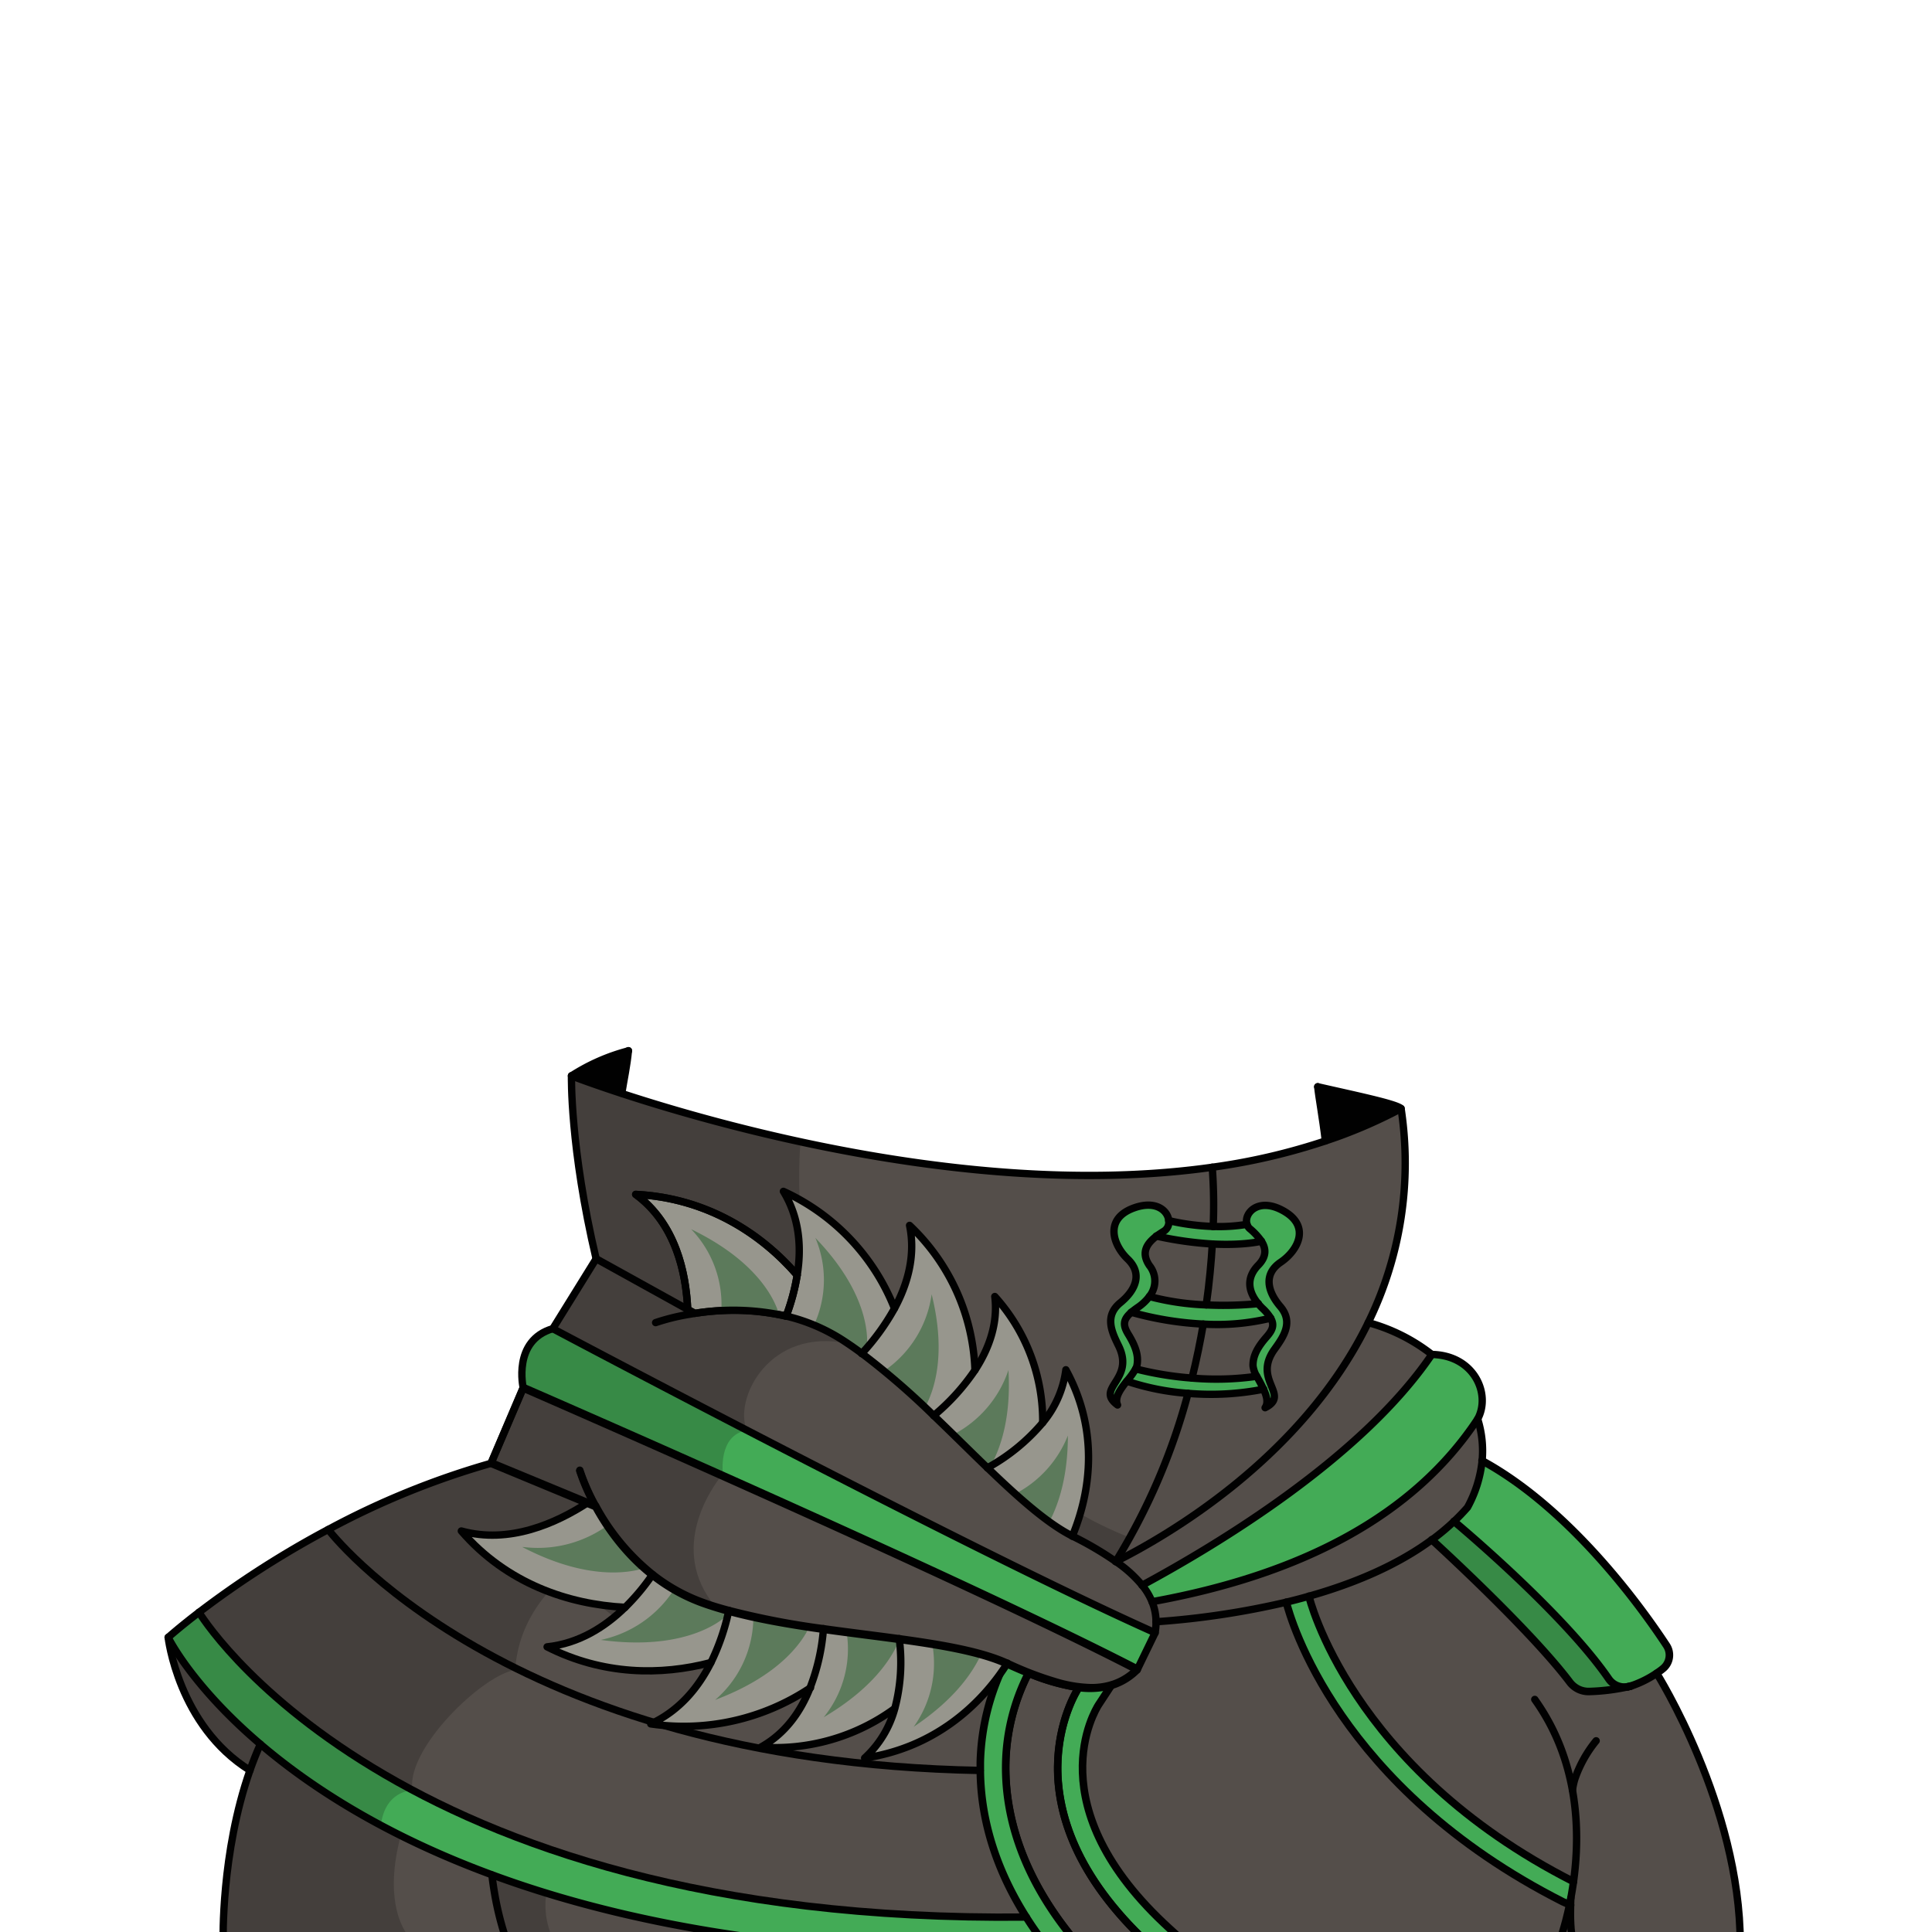 <svg xmlns="http://www.w3.org/2000/svg" viewBox="0 0 432 432">
  <defs>
    <style>.GUNDAN_LIZARD_OUTFIT_LIZARD_OUTFIT_37_cls-1{isolation:isolate;}.GUNDAN_LIZARD_OUTFIT_LIZARD_OUTFIT_37_cls-2{fill:#010101;}.GUNDAN_LIZARD_OUTFIT_LIZARD_OUTFIT_37_cls-3{fill:#43ab56;}.GUNDAN_LIZARD_OUTFIT_LIZARD_OUTFIT_37_cls-4{fill:#544e4a;}.GUNDAN_LIZARD_OUTFIT_LIZARD_OUTFIT_37_cls-5{fill:#090909;opacity:0.2;mix-blend-mode:multiply;}.GUNDAN_LIZARD_OUTFIT_LIZARD_OUTFIT_37_cls-6{fill:#635951;}.GUNDAN_LIZARD_OUTFIT_LIZARD_OUTFIT_37_cls-7,.GUNDAN_LIZARD_OUTFIT_LIZARD_OUTFIT_37_cls-8,.GUNDAN_LIZARD_OUTFIT_LIZARD_OUTFIT_37_cls-9{fill:none;stroke:#010101;stroke-linecap:round;stroke-linejoin:round;}.GUNDAN_LIZARD_OUTFIT_LIZARD_OUTFIT_37_cls-7{stroke-width:1.64px;}.GUNDAN_LIZARD_OUTFIT_LIZARD_OUTFIT_37_cls-8{stroke-width:1.65px;}.GUNDAN_LIZARD_OUTFIT_LIZARD_OUTFIT_37_cls-9{stroke-width:1.69px;}.GUNDAN_LIZARD_OUTFIT_LIZARD_OUTFIT_37_cls-10{fill:#97968d;}.GUNDAN_LIZARD_OUTFIT_LIZARD_OUTFIT_37_cls-11{fill:#5c7a5b;}</style>
  </defs>
  <g class="GUNDAN_LIZARD_OUTFIT_LIZARD_OUTFIT_37_cls-1">
    <g id="Outfit">
      <path class="GUNDAN_LIZARD_OUTFIT_LIZARD_OUTFIT_37_cls-2" d="M294.65,243c8.77,2,17.56,3.82,18.64,4.88a151,151,0,0,1-16.94,7.24C295.78,250.11,294.86,245.23,294.65,243Z" />
      <path class="GUNDAN_LIZARD_OUTFIT_LIZARD_OUTFIT_37_cls-2" d="M140.24,234.66c-.57,3.52-1.13,7-1.62,10.08-7-2.49-11-4.22-11-4.22A45.46,45.46,0,0,1,140.24,234.66Z" />
      <path class="GUNDAN_LIZARD_OUTFIT_LIZARD_OUTFIT_37_cls-3" d="M265.17,434.56h-8.48c-32.39-30.27-16.26-56-15.57-57.05l-.56-.27a17.91,17.91,0,0,0,8-.38l-2.94,4.48c-.59.9-14.16,22.55,16,50Z" />
      <path class="GUNDAN_LIZARD_OUTFIT_LIZARD_OUTFIT_37_cls-4" d="M224.72,371.85a48.44,48.44,0,0,0-3.11,7.7,54.16,54.16,0,0,0-2.41,14.54c0,.58,0,1.17,0,1.77-46.9-.86-80.74-11.39-103.94-22.91-29.58-14.67-41.85-31-41.85-31a181.75,181.75,0,0,1,36.4-14.78l23.38,9.69c3.93,7.18,11.49,17.26,24.46,21.75C178.67,365.93,210.17,365.49,224.72,371.85Z" />
      <path class="GUNDAN_LIZARD_OUTFIT_LIZARD_OUTFIT_37_cls-5" d="M224.72,371.85a48.44,48.44,0,0,0-3.11,7.7c-8.64-3.39-22.32-7-41.39-7-42.89,0-52.44-21.3-52.44-21.3s-11.48,7.6-12.54,21.7c-29.58-14.67-41.85-31-41.85-31a181.75,181.75,0,0,1,36.4-14.78l23.38,9.69c3.93,7.18,11.49,17.26,24.46,21.75C178.67,365.93,210.17,365.49,224.72,371.85Z" />
      <path class="GUNDAN_LIZARD_OUTFIT_LIZARD_OUTFIT_37_cls-6" d="M359.76,375.46a4.24,4.24,0,0,0,4.19,1.71,45.77,45.77,0,0,1-8.52,1.05,5.26,5.26,0,0,1-4.39-2.06c-9-12-30.27-31.31-30.87-31.87a53.37,53.37,0,0,0,4.94-4.12S349.43,360.4,359.76,375.46Z" />
      <path class="GUNDAN_LIZARD_OUTFIT_LIZARD_OUTFIT_37_cls-3" d="M359.76,375.46a4.24,4.24,0,0,0,4.19,1.71,45.77,45.77,0,0,1-8.52,1.05,5.26,5.26,0,0,1-4.39-2.06c-9-12-30.27-31.31-30.87-31.87a53.37,53.37,0,0,0,4.94-4.12S349.43,360.4,359.76,375.46Z" />
      <path class="GUNDAN_LIZARD_OUTFIT_LIZARD_OUTFIT_37_cls-5" d="M359.76,375.46a4.24,4.24,0,0,0,4.19,1.71,45.77,45.77,0,0,1-8.52,1.05,5.26,5.26,0,0,1-4.39-2.06c-9-12-30.27-31.31-30.87-31.87a53.37,53.37,0,0,0,4.94-4.12S349.43,360.4,359.76,375.46Z" />
      <path class="GUNDAN_LIZARD_OUTFIT_LIZARD_OUTFIT_37_cls-4" d="M351.84,434.56H265.17l-3.59-3.27c-30.13-27.4-16.56-49.05-16-50l2.94-4.48a13.68,13.68,0,0,0,5.72-3.48l4-8.26a14.24,14.24,0,0,0,.2-2.49,183,183,0,0,0,29.14-4.38c.89,3.56,11.44,41.41,61.78,66.95l1.55.69.24.1c-.06,2.29-.07,6.33.65,8.11,0,0-.07,0,0,0Z" />
      <path class="GUNDAN_LIZARD_OUTFIT_LIZARD_OUTFIT_37_cls-4" d="M271.08,278.16c-.24,4-.65,8.61-1.36,13.62A57.9,57.9,0,0,1,257,289.9a5.52,5.52,0,0,0,0-6.94c-2-3-.45-5,1.62-6.58A79.49,79.49,0,0,0,271.08,278.16Z" />
      <path class="GUNDAN_LIZARD_OUTFIT_LIZARD_OUTFIT_37_cls-4" d="M282.06,277.53c1,1.57,1.26,3.36-.68,5.35-2.83,2.89-2.23,6-.05,8.61a77.87,77.87,0,0,1-11.61.29c.71-5,1.12-9.6,1.36-13.62C278.33,278.57,282.06,277.53,282.06,277.53Z" />
      <path class="GUNDAN_LIZARD_OUTFIT_LIZARD_OUTFIT_37_cls-4" d="M258.48,362.63a14.24,14.24,0,0,1-.2,2.49C235.53,354.94,197,335.37,167,319.82c-24.53-12.71-43.41-22.73-43.41-22.73l9.69-15.63h0l22.06,12.21c8.32-1.28,21.24-1.49,32.75,5.81.48.3.95.62,1.43.94,18.39,12.29,36.5,36.15,50.21,43.07a74.62,74.62,0,0,1,9.72,5.69,28,28,0,0,1,5.89,5.3,14.56,14.56,0,0,1,2.22,3.68A12.17,12.17,0,0,1,258.48,362.63Z" />
      <path class="GUNDAN_LIZARD_OUTFIT_LIZARD_OUTFIT_37_cls-4" d="M241.12,377.51c-.69,1.06-16.82,26.78,15.57,57.05h-15.8c-13.4-15.81-16.22-30.29-16-40.32a46.32,46.32,0,0,1,5.07-20.1,47.83,47.83,0,0,0,10.55,3.1h0Z" />
      <path class="GUNDAN_LIZARD_OUTFIT_LIZARD_OUTFIT_37_cls-7" d="M241.12,377.51c-.69,1.06-16.82,26.78,15.57,57.05h-15.8c-13.4-15.81-16.22-30.29-16-40.32a46.32,46.32,0,0,1,5.07-20.1,47.83,47.83,0,0,0,10.55,3.1h0Z" />
      <path class="GUNDAN_LIZARD_OUTFIT_LIZARD_OUTFIT_37_cls-4" d="M252.14,281.51c3.28,3.14,2,6.81-1.63,9.78s-1.9,6.57-.39,9.64c3.74,7.66-5.41,9.41-.23,13.23-.74-1.64.65-3.55,2.05-5.32h0a55.26,55.26,0,0,0,13.7,2.72,142.77,142.77,0,0,1-13,32.24q-1.48,2.7-3.17,5.38a74.62,74.62,0,0,0-9.72-5.69c-14.07-7.1-32.77-32-51.64-44-.58-.37-1.18-.72-1.77-1.05-11-6.23-23.08-6-31-4.76L133.3,281.46h0c-5.87-24.91-5.51-40.93-5.51-40.93s4.45,1.73,12.12,4.22c9.14,3,22.85,7,39.09,10.53,26.85,5.8,60.63,10.14,92.07,5.68a112.34,112.34,0,0,1,.21,13.28,51,51,0,0,1-9.94-1.31c-.19-2.16-2.76-4.57-7.62-2.89C246.77,272.44,248.86,278.37,252.14,281.51Z" />
      <path class="GUNDAN_LIZARD_OUTFIT_LIZARD_OUTFIT_37_cls-5" d="M252.64,343.8q-1.48,2.7-3.17,5.38a74.62,74.62,0,0,0-9.72-5.69c-14.07-7.1-32.77-32-51.64-44-.58-.37-1.18-.72-1.77-1.05-11-6.23-23.08-6-31-4.76L133.3,281.46h0c-5.87-24.91-5.51-40.93-5.51-40.93s4.45,1.73,12.12,4.22c9.14,3,22.85,7,39.09,10.53-.43,5.49-1.6,28.48,7.5,42.91,24.44,9.55,36.15,18.09,42.43,29C233.78,335.64,246.93,341.55,252.64,343.8Z" />
      <path class="GUNDAN_LIZARD_OUTFIT_LIZARD_OUTFIT_37_cls-3" d="M233.55,434.56H179c-27.91-2.94-50.63-8.53-69-15.31a197.75,197.75,0,0,1-24.76-11,151,151,0,0,1-27-18.19C42.81,376.89,37.6,366.11,37.6,366.11s2.44-2.2,6.89-5.61c0,0,12.62,21.05,47.71,39.77h0c28.8,15.35,72.72,29.12,137.23,28.39Q231.27,431.57,233.55,434.56Z" />
      <path class="GUNDAN_LIZARD_OUTFIT_LIZARD_OUTFIT_37_cls-5" d="M92.2,400.27c-6.85.81-7,8-7,8a151,151,0,0,1-27-18.19C42.81,376.89,37.6,366.11,37.6,366.11s2.44-2.2,6.89-5.61C44.49,360.5,57.11,381.55,92.2,400.27Z" />
      <path class="GUNDAN_LIZARD_OUTFIT_LIZARD_OUTFIT_37_cls-4" d="M351.84,420.74c-50.19-25.47-59.16-63.82-59.16-63.82,9.87-2.79,19.59-6.81,27.48-12.63h0c.6.56,21.85,19.92,30.87,31.87a5.26,5.26,0,0,0,4.39,2.06,45.77,45.77,0,0,0,8.52-1.05H364a4.54,4.54,0,0,0,.5-.12l.17-.05a23.57,23.57,0,0,0,5.76-2.85s18.69,29.67,18.69,60.42c-33.23,0-37-.32-37.28-.43v0c-.72-1.78-.71-5.82-.65-8.11l-.24-.1Q351.44,423.55,351.84,420.74Z" />
      <path class="GUNDAN_LIZARD_OUTFIT_LIZARD_OUTFIT_37_cls-3" d="M224.93,394.24c-.26,10,2.56,24.51,16,40.32h-7.34q-2.28-3-4.11-5.9c-8-12.57-10.2-24-10.26-32.8,0-.6,0-1.19,0-1.77a52.6,52.6,0,0,1,5.52-22.24l.47.21c1.68.77,3.28,1.47,4.81,2.08A46.32,46.32,0,0,0,224.93,394.24Z" />
      <path class="GUNDAN_LIZARD_OUTFIT_LIZARD_OUTFIT_37_cls-3" d="M253.93,306.08a72.71,72.71,0,0,0,12.61,2.06,63.62,63.62,0,0,0,14.46-.4c.47.91,1.06,1.9,1.52,2.88a60.66,60.66,0,0,1-16.87.94,55.26,55.26,0,0,1-13.7-2.72h0a17.59,17.59,0,0,0,2-2.76Z" />
      <path class="GUNDAN_LIZARD_OUTFIT_LIZARD_OUTFIT_37_cls-4" d="M280.18,305.42a6.07,6.07,0,0,0,.82,2.32,63.62,63.62,0,0,1-14.46.4c1-4.18,1.86-8.23,2.52-12.07a50.89,50.89,0,0,0,15.07-1.33c.88,1.54.42,2.66-.88,4.15C281.4,301,280.1,303.06,280.18,305.42Z" />
      <path class="GUNDAN_LIZARD_OUTFIT_LIZARD_OUTFIT_37_cls-3" d="M258.28,365.12l-4,8.26c-22.23-11.51-61.93-29.59-92.94-43.44-25-11.16-44.34-19.57-44.34-19.57s-2.48-10.63,6.61-13.28c0,0,18.88,10,43.41,22.73C197,335.37,235.53,354.94,258.28,365.12Z" />
      <path class="GUNDAN_LIZARD_OUTFIT_LIZARD_OUTFIT_37_cls-5" d="M161.64,329.56s-.12.13-.31.38c-25-11.16-44.34-19.57-44.34-19.57s-2.48-10.63,6.61-13.28c0,0,18.88,10,43.41,22.73C160.49,320.86,161.64,329.56,161.64,329.56Z" />
      <path class="GUNDAN_LIZARD_OUTFIT_LIZARD_OUTFIT_37_cls-4" d="M305.94,295.74a40.07,40.07,0,0,1,14.22,7.12c-15.63,23-47.77,42.45-64.8,51.62a28,28,0,0,0-5.89-5.3C260.5,343.67,291.11,326.18,305.94,295.74Z" />
      <path class="GUNDAN_LIZARD_OUTFIT_LIZARD_OUTFIT_37_cls-4" d="M269.06,296.07c-.66,3.84-1.48,7.89-2.52,12.07a72.71,72.71,0,0,1-12.61-2.06h0a2.62,2.62,0,0,0,.27-.71c.49-2.31-.43-4.56-1.87-6.93-1.23-2-1.36-3.28.62-5A72.74,72.74,0,0,0,269.06,296.07Z" />
      <path class="GUNDAN_LIZARD_OUTFIT_LIZARD_OUTFIT_37_cls-3" d="M349.4,425.2c-50.34-25.54-60.89-63.39-61.78-66.95,1.68-.41,3.38-.85,5.06-1.33,0,0,9,38.35,59.16,63.82q-.39,2.81-.89,5.15Z" />
      <path class="GUNDAN_LIZARD_OUTFIT_LIZARD_OUTFIT_37_cls-4" d="M330.41,317.29a23.71,23.71,0,0,1,1,9.3,27.59,27.59,0,0,1-3.27,10.46q-1.42,1.62-3,3.12a53.37,53.37,0,0,1-4.94,4.12h0c-7.89,5.82-17.61,9.84-27.48,12.63-1.68.48-3.38.92-5.06,1.33a183,183,0,0,1-29.14,4.38,12.17,12.17,0,0,0-.9-4.47C290.89,352.13,316.06,339,330.41,317.29Z" />
      <path class="GUNDAN_LIZARD_OUTFIT_LIZARD_OUTFIT_37_cls-4" d="M313.29,247.88a81.11,81.11,0,0,1-7.35,47.86c-14.83,30.44-45.44,47.93-56.47,53.44a140.69,140.69,0,0,0,16.18-37.62,60.66,60.66,0,0,0,16.87-.94c.72,1.52,1.13,3,.36,4.15,5.78-2.92-2.94-6.13,2.1-13.07,2-2.78,4.3-6.06,1.29-9.57s-3.68-7.34.1-9.9,6.88-8.07.46-11.56c-5.57-3-8.77.7-8,3.09a37.72,37.72,0,0,1-7.56.48,112.34,112.34,0,0,0-.21-13.28A139.71,139.71,0,0,0,299,254.21,109.64,109.64,0,0,0,313.29,247.88Z" />
      <path class="GUNDAN_LIZARD_OUTFIT_LIZARD_OUTFIT_37_cls-3" d="M258.57,276.38C256.5,277.92,254.9,280,257,283a5.52,5.52,0,0,1,0,6.94,10.74,10.74,0,0,1-2.63,2.46c-.54.38-1,.73-1.39,1.06-2,1.74-1.85,3-.62,5,1.44,2.37,2.36,4.62,1.87,6.93a2.62,2.62,0,0,1-.27.71,17.59,17.59,0,0,1-2,2.76c-1.4,1.77-2.79,3.68-2.05,5.32-5.18-3.82,4-5.57.23-13.23-1.51-3.07-3.19-6.67.39-9.64s4.91-6.64,1.63-9.78-5.37-9.07,1.57-11.47c4.86-1.68,7.43.73,7.62,2.89a2.38,2.38,0,0,1-1.06,2.32C259.71,275.6,259.13,276,258.57,276.38Z" />
      <path class="GUNDAN_LIZARD_OUTFIT_LIZARD_OUTFIT_37_cls-3" d="M286.27,292.13c3,3.51.72,6.79-1.29,9.57-5,6.94,3.68,10.15-2.1,13.07.77-1.14.36-2.63-.36-4.15-.46-1-1-2-1.52-2.88a6.07,6.07,0,0,1-.82-2.32c-.08-2.36,1.22-4.43,3.07-6.53,1.3-1.49,1.76-2.61.88-4.15a10.35,10.35,0,0,0-1.81-2.17,12.4,12.4,0,0,1-1-1.08c-2.18-2.64-2.78-5.72.05-8.61,1.94-2,1.69-3.78.68-5.35a14.26,14.26,0,0,0-2.59-2.79,2.1,2.1,0,0,1-.64-1c-.77-2.39,2.43-6.13,8-3.09,6.42,3.49,3.33,9-.46,11.56S283.27,288.62,286.27,292.13Z" />
      <path class="GUNDAN_LIZARD_OUTFIT_LIZARD_OUTFIT_37_cls-4" d="M229.44,428.66c-64.51.73-108.43-13-137.23-28.39h0C57.11,381.55,44.49,360.5,44.49,360.5A211.43,211.43,0,0,1,73.39,342s12.27,16.3,41.85,31c23.2,11.52,57,22.05,103.94,22.91C219.24,404.63,221.48,416.09,229.44,428.66Z" />
      <path class="GUNDAN_LIZARD_OUTFIT_LIZARD_OUTFIT_37_cls-5" d="M115.24,373c0,.14,0,.28,0,.43-7,.83-24.53,17.5-23,26.89h0C57.11,381.55,44.49,360.5,44.49,360.5A211.43,211.43,0,0,1,73.39,342S85.66,358.28,115.24,373Z" />
      <path class="GUNDAN_LIZARD_OUTFIT_LIZARD_OUTFIT_37_cls-4" d="M254.27,373.38a13.68,13.68,0,0,1-5.72,3.48,17.91,17.91,0,0,1-8,.38h0a48,48,0,0,1-10.55-3.1c-1.53-.61-3.13-1.31-4.81-2.08l-.47-.21c-14.09-6.16-44.07-5.94-65.07-12.54-.68-.22-1.36-.44-2-.67-13-4.49-20.53-14.57-24.46-21.75l-23.38-9.69,7.2-16.83s19.34,8.41,44.34,19.57C192.34,343.79,232,361.87,254.27,373.38Z" />
      <path class="GUNDAN_LIZARD_OUTFIT_LIZARD_OUTFIT_37_cls-5" d="M159.94,359.23l-.29.08c-.68-.22-1.36-.44-2-.67-13-4.49-20.53-14.57-24.46-21.75l-23.38-9.69,7.2-16.83s19.34,8.41,44.34,19.57C159.36,332.39,149.23,346.29,159.94,359.23Z" />
      <path class="GUNDAN_LIZARD_OUTFIT_LIZARD_OUTFIT_37_cls-5" d="M189.54,300.42C172,296.73,164,312.81,167,319.82c-24.53-12.71-43.41-22.73-43.41-22.73l9.69-15.63h0l22.06,12.21c8.32-1.28,21.24-1.49,32.75,5.81C188.59,299.78,189.06,300.1,189.54,300.42Z" />
      <path class="GUNDAN_LIZARD_OUTFIT_LIZARD_OUTFIT_37_cls-4" d="M58.22,390c-.86,1.91-1.63,3.86-2.32,5.82-16.07-10-18.3-29.75-18.3-29.75S42.81,376.89,58.22,390Z" />
      <path class="GUNDAN_LIZARD_OUTFIT_LIZARD_OUTFIT_37_cls-5" d="M58.22,390c-.86,1.91-1.63,3.86-2.32,5.82-16.07-10-18.3-29.75-18.3-29.75S42.81,376.89,58.22,390Z" />
      <path class="GUNDAN_LIZARD_OUTFIT_LIZARD_OUTFIT_37_cls-3" d="M279.47,274.74a14.26,14.26,0,0,1,2.59,2.79s-3.73,1-11,.63a79.49,79.49,0,0,1-12.51-1.78c.56-.41,1.14-.78,1.7-1.13a2.38,2.38,0,0,0,1.06-2.32,51,51,0,0,0,9.94,1.31,37.72,37.72,0,0,0,7.56-.48A2.1,2.1,0,0,0,279.47,274.74Z" />
      <path class="GUNDAN_LIZARD_OUTFIT_LIZARD_OUTFIT_37_cls-3" d="M372.63,367.9a3.9,3.9,0,0,1-.84,5.23c-.4.32-.85.66-1.36,1a23.57,23.57,0,0,1-5.76,2.85l-.17.05-.5.12H364a4.24,4.24,0,0,1-4.19-1.71c-10.33-15.06-34.65-35.29-34.65-35.29q1.58-1.5,3-3.12a27.59,27.59,0,0,0,3.27-10.46C351.51,337.54,367.51,360.1,372.63,367.9Z" />
      <path class="GUNDAN_LIZARD_OUTFIT_LIZARD_OUTFIT_37_cls-3" d="M282.32,292.57a10.35,10.35,0,0,1,1.81,2.17,50.89,50.89,0,0,1-15.07,1.33,72.74,72.74,0,0,1-16.12-2.65c.39-.33.85-.68,1.39-1.06A10.74,10.74,0,0,0,257,289.9a57.9,57.9,0,0,0,12.76,1.88,77.87,77.87,0,0,0,11.61-.29A12.4,12.4,0,0,0,282.32,292.57Z" />
      <path class="GUNDAN_LIZARD_OUTFIT_LIZARD_OUTFIT_37_cls-4" d="M179,434.56H113.49l-.17-.45c0-.16-.13-.36-.21-.6,0,0,0-.09,0-.14a72.26,72.26,0,0,1-2.47-10v0c-.22-1.29-.43-2.67-.59-4.12l.27.1q5.64,2.07,11.84,4A301.07,301.07,0,0,0,179,434.56Z" />
      <path class="GUNDAN_LIZARD_OUTFIT_LIZARD_OUTFIT_37_cls-3" d="M320.16,302.86c9.48.17,13.27,8.86,10.26,14.42a0,0,0,0,1,0,0c-14.35,21.73-39.52,34.84-72.83,40.87a14.56,14.56,0,0,0-2.22-3.68C272.39,345.31,304.53,325.9,320.16,302.86Z" />
      <path class="GUNDAN_LIZARD_OUTFIT_LIZARD_OUTFIT_37_cls-4" d="M113.49,434.56H49.9v-.41s-.52-19.75,6-38.29c.69-2,1.46-3.91,2.32-5.82A154.56,154.56,0,0,0,89.63,410.5h0A200.33,200.33,0,0,0,110,419.25c.16,1.45.37,2.83.59,4.12v0a72.26,72.26,0,0,0,2.47,10c0,.05,0,.1,0,.14.08.24.16.44.21.6Z" />
      <path class="GUNDAN_LIZARD_OUTFIT_LIZARD_OUTFIT_37_cls-5" d="M49.9,434.56v-.41s-.52-19.75,6-38.29c.69-2,1.46-3.91,2.32-5.82A154.56,154.56,0,0,0,89.63,410.5c-.85,2.94-4.31,16.52,3,24.06Z" />
      <path class="GUNDAN_LIZARD_OUTFIT_LIZARD_OUTFIT_37_cls-5" d="M124.17,434.56H113.42c-.09-.32-.2-.67-.31-1.05,0,0,0-.09,0-.14a67.59,67.59,0,0,1-2.79-14q5.64,2.07,11.84,4A17.71,17.71,0,0,0,124.17,434.56Z" />
      <path class="GUNDAN_LIZARD_OUTFIT_LIZARD_OUTFIT_37_cls-7" d="M140.52,234.93c-.35,3.57-1,6.41-1.49,9.54" />
      <path class="GUNDAN_LIZARD_OUTFIT_LIZARD_OUTFIT_37_cls-7" d="M294.65,243c.21,2.23,1.13,7.11,1.7,12.12" />
      <path class="GUNDAN_LIZARD_OUTFIT_LIZARD_OUTFIT_37_cls-8" d="M110,419.25c.16,1.45.37,2.83.59,4.12v0a67.39,67.39,0,0,0,2.73,10.72l.17.45" />
      <path class="GUNDAN_LIZARD_OUTFIT_LIZARD_OUTFIT_37_cls-8" d="M348.71,434.11c.26-.75.81-2.38,1.41-4.68.27-1.05.56-2.23.83-3.54q.49-2.34.89-5.15c1.12-8,1.25-18.57-2.51-29h0a48,48,0,0,0-5.95-11.45c-.06-.1-.13-.19-.2-.29" />
      <path class="GUNDAN_LIZARD_OUTFIT_LIZARD_OUTFIT_37_cls-8" d="M351.61,400.27a15,15,0,0,1,.55-2.54,27.71,27.71,0,0,1,4.74-8.48" />
      <path class="GUNDAN_LIZARD_OUTFIT_LIZARD_OUTFIT_37_cls-8" d="M370.43,374.14s18.69,29.67,18.69,60.42c-33.23,0-37-.32-37.28-.43-.07,0,0,0,0,0-.72-1.78-.71-5.82-.65-8.11,0-1,.07-1.67.07-1.67" />
      <path class="GUNDAN_LIZARD_OUTFIT_LIZARD_OUTFIT_37_cls-9" d="M265.17,434.56l-3.59-3.27c-30.13-27.4-16.56-49.05-16-50l2.94-4.48" />
      <path class="GUNDAN_LIZARD_OUTFIT_LIZARD_OUTFIT_37_cls-9" d="M224.72,371.85a52.6,52.6,0,0,0-5.52,22.24c0,.58,0,1.17,0,1.77.06,8.77,2.3,20.23,10.26,32.8q1.83,2.91,4.11,5.9" />
      <path class="GUNDAN_LIZARD_OUTFIT_LIZARD_OUTFIT_37_cls-9" d="M240.89,434.56c-13.4-15.81-16.22-30.29-16-40.32a46.32,46.32,0,0,1,5.07-20.1" />
      <path class="GUNDAN_LIZARD_OUTFIT_LIZARD_OUTFIT_37_cls-9" d="M240.56,377.24l.56.27c-.69,1.06-16.82,26.78,15.57,57.05" />
      <path class="GUNDAN_LIZARD_OUTFIT_LIZARD_OUTFIT_37_cls-8" d="M73.39,342s39.11,51.91,145.79,53.88" />
      <path class="GUNDAN_LIZARD_OUTFIT_LIZARD_OUTFIT_37_cls-7" d="M294.65,243c8.77,2,17.56,3.82,18.64,4.88A109.64,109.64,0,0,1,299,254.21,139.71,139.71,0,0,1,271.06,261c-50.45,7.15-106.91-8.34-131.16-16.21-7.67-2.49-12.12-4.22-12.12-4.22a44,44,0,0,1,12.74-5.6" />
      <path class="GUNDAN_LIZARD_OUTFIT_LIZARD_OUTFIT_37_cls-7" d="M127.78,240.53s-.36,16,5.51,40.93" />
      <path class="GUNDAN_LIZARD_OUTFIT_LIZARD_OUTFIT_37_cls-7" d="M313.29,247.88a81.11,81.11,0,0,1-7.35,47.86c-14.83,30.44-45.44,47.93-56.47,53.44" />
      <path class="GUNDAN_LIZARD_OUTFIT_LIZARD_OUTFIT_37_cls-7" d="M320.16,344.29c-7.89,5.82-17.61,9.84-27.48,12.63-1.68.48-3.38.92-5.06,1.33a183,183,0,0,1-29.14,4.38" />
      <path class="GUNDAN_LIZARD_OUTFIT_LIZARD_OUTFIT_37_cls-7" d="M330.41,317.29a23.71,23.71,0,0,1,1,9.3,27.59,27.59,0,0,1-3.27,10.46q-1.42,1.62-3,3.12a53.37,53.37,0,0,1-4.94,4.12" />
      <path class="GUNDAN_LIZARD_OUTFIT_LIZARD_OUTFIT_37_cls-7" d="M320.16,302.86a40.07,40.07,0,0,0-14.22-7.12" />
      <path class="GUNDAN_LIZARD_OUTFIT_LIZARD_OUTFIT_37_cls-7" d="M255.36,354.48c17-9.17,49.17-28.58,64.8-51.62,9.48.17,13.27,8.86,10.26,14.42a0,0,0,0,1,0,0c-14.35,21.73-39.52,34.84-72.83,40.87" />
      <path class="GUNDAN_LIZARD_OUTFIT_LIZARD_OUTFIT_37_cls-10" d="M233.15,318.11a42.56,42.56,0,0,1-11.63,9.67h0l-.74.43c-2.48-2.39-5-4.9-7.63-7.43-1.44-1.42-2.89-2.83-4.37-4.24A48.52,48.52,0,0,0,218,306.37h0c3-4.66,5.19-10.29,4.43-16.46A41.5,41.5,0,0,1,233.15,318.11Z" />
      <path class="GUNDAN_LIZARD_OUTFIT_LIZARD_OUTFIT_37_cls-10" d="M218,306.36h0a48.52,48.52,0,0,1-9.24,10.18l-1.94-1.85c-2.9-2.72-5.83-5.38-8.79-7.85-1.67-1.4-3.36-2.73-5-4l-.33-.24c.38-.42.78-.86,1.17-1.32a49.79,49.79,0,0,0,6.16-8.76c2.93-5.42,4.78-11.83,3.38-18.59A46.69,46.69,0,0,1,218,306.36Z" />
      <path class="GUNDAN_LIZARD_OUTFIT_LIZARD_OUTFIT_37_cls-10" d="M239.77,343.5h0a38.79,38.79,0,0,1-5.11-3.17,91.79,91.79,0,0,1-7.63-6.25c-1.93-1.74-3.91-3.61-5.93-5.55l-.31-.3.74-.43h0a42.56,42.56,0,0,0,11.63-9.67,23,23,0,0,0,5.18-11.83C245.47,319.24,244.22,332.77,239.77,343.5Z" />
      <path class="GUNDAN_LIZARD_OUTFIT_LIZARD_OUTFIT_37_cls-10" d="M200,292.55a49.79,49.79,0,0,1-6.16,8.76c-.39.46-.79.9-1.17,1.32-1.52-1.13-3-2.18-4.56-3.15a39.73,39.73,0,0,0-6-3.13,42.5,42.5,0,0,0-6.31-2.05,47.31,47.31,0,0,0,2.47-9.17c1-6.07.57-12.75-3.08-18.74A48.26,48.26,0,0,1,200,292.55Z" />
      <path class="GUNDAN_LIZARD_OUTFIT_LIZARD_OUTFIT_37_cls-10" d="M178.89,285.89a49.23,49.23,0,0,1-3,8.43l-.09,0a53.62,53.62,0,0,0-20.42-.63l-1.77.3c0-.44-.06-.89-.11-1.34-.26-2.42-.81-5.06-1.1-7.36-.8-6.42-3.29-13-9.2-17.91a54.66,54.66,0,0,1,35.7,18.53Z" />
      <path class="GUNDAN_LIZARD_OUTFIT_LIZARD_OUTFIT_37_cls-7" d="M178.25,285.13a47.31,47.31,0,0,1-2.47,9.17c-.52-.13-1-.24-1.56-.34a50.93,50.93,0,0,0-12.93-.9,57.45,57.45,0,0,0-5.93.61l-1.59-.88c-.37-8.23-2.71-19.19-11.63-25.72C158,267.87,170.13,275.74,178.25,285.13Z" />
      <path class="GUNDAN_LIZARD_OUTFIT_LIZARD_OUTFIT_37_cls-11" d="M174.22,294a50.93,50.93,0,0,0-12.93-.9,24.26,24.26,0,0,0-6.75-18.25C169.84,282.25,173.45,291.16,174.22,294Z" />
      <path class="GUNDAN_LIZARD_OUTFIT_LIZARD_OUTFIT_37_cls-11" d="M193.84,301.31a6.42,6.42,0,0,1-.13.93l-.71.63-.33-.24c-1.52-1.13-3-2.18-4.56-3.15a39.73,39.73,0,0,0-6-3.13l-.05-.18a24.06,24.06,0,0,0,.26-19.37C193.93,288.85,194.12,298.38,193.84,301.31Z" />
      <path class="GUNDAN_LIZARD_OUTFIT_LIZARD_OUTFIT_37_cls-11" d="M206.83,314.7c-2.9-2.72-5.83-5.38-8.79-7.85l.18-.69a24.87,24.87,0,0,0,10.1-16.75C211.7,303,208.82,311.08,206.83,314.7Z" />
      <path class="GUNDAN_LIZARD_OUTFIT_LIZARD_OUTFIT_37_cls-11" d="M221.52,327.78h0c-.14.25-.27.5-.43.73l-.31-.3c-2.48-2.39-5-4.9-7.63-7.43a25.3,25.3,0,0,0,12.34-14.43C226.1,316.83,223.81,323.66,221.52,327.78Z" />
      <path class="GUNDAN_LIZARD_OUTFIT_LIZARD_OUTFIT_37_cls-11" d="M238.78,321c0,9-2,15.19-4.14,19.28a91.79,91.79,0,0,1-7.63-6.25A25.18,25.18,0,0,0,238.78,321Z" />
      <path class="GUNDAN_LIZARD_OUTFIT_LIZARD_OUTFIT_37_cls-10" d="M225.23,371.9c-6.28,9.88-16.81,19-31.93,21.22A23.29,23.29,0,0,0,200,382.07h0a40.25,40.25,0,0,0,1-15.34l0-.32.16,0c2.47.34,4.89.7,7.2,1.07a104.79,104.79,0,0,1,11,2.33,39.27,39.27,0,0,1,5.79,2.06Z" />
      <path class="GUNDAN_LIZARD_OUTFIT_LIZARD_OUTFIT_37_cls-10" d="M200.05,382.06h0a45.24,45.24,0,0,1-29.87,8.59c5.59-3.1,9-8.13,11-13.26a46.05,46.05,0,0,0,3-13.23l5.39.72c3.91.52,7.77,1,11.49,1.51l0,.32A40.25,40.25,0,0,1,200.05,382.06Z" />
      <path class="GUNDAN_LIZARD_OUTFIT_LIZARD_OUTFIT_37_cls-10" d="M145.91,352.06a48.43,48.43,0,0,1-6.14,7.35h0c-12.68-.66-26.47-5.32-36.61-17.07a28,28,0,0,0,14.4,0,46.66,46.66,0,0,0,13.88-6.3l1.75.73c.75,1.37,1.63,2.85,2.67,4.38a48.59,48.59,0,0,0,8.31,9.49C144.72,351.11,145.31,351.59,145.91,352.06Z" />
      <path class="GUNDAN_LIZARD_OUTFIT_LIZARD_OUTFIT_37_cls-10" d="M163,360.1a49.86,49.86,0,0,1-4,11.65c-11.15,2.93-24.11,2.84-36.62-3.51,7.15-.77,13-4.46,17.43-8.83h0a48.43,48.43,0,0,0,6.14-7.35,40.88,40.88,0,0,0,11.74,6.42c1.63.57,3.33,1.08,5.08,1.56Z" />
      <path class="GUNDAN_LIZARD_OUTFIT_LIZARD_OUTFIT_37_cls-10" d="M184.19,364.17a46.05,46.05,0,0,1-3,13.23,50.92,50.92,0,0,1-35.72,8.08c6.48-3,10.7-8.23,13.46-13.73a49.86,49.86,0,0,0,4-11.65c2,.56,4.18,1.07,6.37,1.52,3.79.82,7.72,1.49,11.7,2.09Z" />
      <path class="GUNDAN_LIZARD_OUTFIT_LIZARD_OUTFIT_37_cls-11" d="M144.16,350.61c-3.08,1-12.64,3-27.37-4.69l.28,0a26.63,26.63,0,0,0,18.78-4.83A48.59,48.59,0,0,0,144.16,350.61Z" />
      <path class="GUNDAN_LIZARD_OUTFIT_LIZARD_OUTFIT_37_cls-11" d="M162.73,360l-.18,1.18s-7.79,8.29-28.21,5.51a25.77,25.77,0,0,0,16.37-11.26l.19-.06a38.93,38.93,0,0,0,6.75,3.07C159.28,359.05,161,359.56,162.73,360Z" />
      <path class="GUNDAN_LIZARD_OUTFIT_LIZARD_OUTFIT_37_cls-11" d="M181,363.71c-1.57,3.37-6.57,10.93-21.09,16.39a24.45,24.45,0,0,0,8.52-17.55l.87-.93C173.12,362.44,177.05,363.11,181,363.71Z" />
      <path class="GUNDAN_LIZARD_OUTFIT_LIZARD_OUTFIT_37_cls-11" d="M201.23,366.42a1.3,1.3,0,0,1-.13.3c-1.75,4.2-6.1,10.88-16.91,17.26a24.2,24.2,0,0,0,5.16-18.73l.23-.36c3.91.52,7.77,1,11.49,1.51Z" />
      <path class="GUNDAN_LIZARD_OUTFIT_LIZARD_OUTFIT_37_cls-11" d="M219.41,369.82c-1.93,4.28-6.1,10.27-15.11,16.3a24.27,24.27,0,0,0,4.13-18.63A104.79,104.79,0,0,1,219.41,369.82Z" />
      <path class="GUNDAN_LIZARD_OUTFIT_LIZARD_OUTFIT_37_cls-7" d="M175.78,294.3a47.31,47.31,0,0,0,2.47-9.17c1-6.07.57-12.75-3.08-18.74A48.26,48.26,0,0,1,200,292.55" />
      <path class="GUNDAN_LIZARD_OUTFIT_LIZARD_OUTFIT_37_cls-7" d="M218,306.36A46.69,46.69,0,0,0,203.38,274c1.4,6.76-.45,13.17-3.38,18.59a51.37,51.37,0,0,1-7.33,10.08" />
      <path class="GUNDAN_LIZARD_OUTFIT_LIZARD_OUTFIT_37_cls-7" d="M233.15,318.11a41.5,41.5,0,0,0-10.71-28.21c.76,6.17-1.39,11.8-4.43,16.46h0a48.52,48.52,0,0,1-9.24,10.18" />
      <path class="GUNDAN_LIZARD_OUTFIT_LIZARD_OUTFIT_37_cls-7" d="M220.77,328.22a43.43,43.43,0,0,0,12.38-10.11,23,23,0,0,0,5.18-11.83c7.14,13,5.89,26.49,1.44,37.22" />
      <path class="GUNDAN_LIZARD_OUTFIT_LIZARD_OUTFIT_37_cls-7" d="M153.77,292.79c-.37-8.23-2.71-19.19-11.63-25.72,15.85.8,28,8.67,36.11,18.06" />
      <path class="GUNDAN_LIZARD_OUTFIT_LIZARD_OUTFIT_37_cls-7" d="M155.36,293.67l-1.59-.88-.29-.16L133.3,281.46h0l-9.69,15.63s93.34,49.54,134.68,68a14.24,14.24,0,0,0,.2-2.49,12.17,12.17,0,0,0-.9-4.47,14.56,14.56,0,0,0-2.22-3.68,28,28,0,0,0-5.89-5.3,75,75,0,0,0-9.7-5.68h0c-5.67-2.86-12.09-8.63-19-15.27-3.88-3.73-7.89-7.74-12-11.67a167.44,167.44,0,0,0-16.1-13.92q-2.28-1.69-4.56-3.15a40.69,40.69,0,0,0-12.24-5.16l-.09,0a53.62,53.62,0,0,0-20.42-.63l-1.77.3a48,48,0,0,0-7,1.77" />
      <path class="GUNDAN_LIZARD_OUTFIT_LIZARD_OUTFIT_37_cls-7" d="M129.65,328.74a47.1,47.1,0,0,0,3.53,8" />
      <path class="GUNDAN_LIZARD_OUTFIT_LIZARD_OUTFIT_37_cls-7" d="M225.23,371.9l0,0c-5.79-2.66-14.47-4.15-24.13-5.48-5.42-.74-11.15-1.43-16.88-2.23A176,176,0,0,1,163,360.1c-1.83-.49-3.61-1-5.31-1.62a40,40,0,0,1-11.74-6.42,50,50,0,0,1-12.73-15.32l-1.75-.73-21.63-8.95h0L117,310.22s67.6,29.37,113.33,51.17c9.09,4.33,17.32,8.37,24,11.81a15,15,0,0,1-1.95,1.64,13.25,13.25,0,0,1-4.26,2,15.72,15.72,0,0,1-4.38.51,30,30,0,0,1-7.94-1.37,75.19,75.19,0,0,1-10.53-4.06" />
      <path class="GUNDAN_LIZARD_OUTFIT_LIZARD_OUTFIT_37_cls-7" d="M139.76,359.41c-4.47,4.37-10.28,8.06-17.43,8.83,12.51,6.35,25.47,6.44,36.62,3.51" />
      <path class="GUNDAN_LIZARD_OUTFIT_LIZARD_OUTFIT_37_cls-7" d="M145.91,352.06a48.43,48.43,0,0,1-6.14,7.35" />
      <path class="GUNDAN_LIZARD_OUTFIT_LIZARD_OUTFIT_37_cls-7" d="M181.23,377.39h0a50.92,50.92,0,0,1-35.72,8.08c6.48-3,10.7-8.23,13.46-13.73a49.86,49.86,0,0,0,4-11.65" />
      <path class="GUNDAN_LIZARD_OUTFIT_LIZARD_OUTFIT_37_cls-7" d="M200,382.07a45.24,45.24,0,0,1-29.87,8.59c5.59-3.1,9-8.13,11-13.26a46.05,46.05,0,0,0,3-13.23" />
      <path class="GUNDAN_LIZARD_OUTFIT_LIZARD_OUTFIT_37_cls-7" d="M201.07,366.4a40.34,40.34,0,0,1-1,15.66h0a23.29,23.29,0,0,1-6.74,11.05c15.12-2.23,25.65-11.34,31.93-21.22" />
      <path class="GUNDAN_LIZARD_OUTFIT_LIZARD_OUTFIT_37_cls-7" d="M131.43,336c-7.08,4.61-17.56,9.3-28.28,6.33,10.14,11.75,23.93,16.41,36.61,17.07h0" />
      <path class="GUNDAN_LIZARD_OUTFIT_LIZARD_OUTFIT_37_cls-7" d="M129.64,328.9a47.24,47.24,0,0,0,3.53,8c3.93,7.18,11.49,17.26,24.46,21.75,21,7.29,52.54,6.85,67.09,13.21l.47.21c1.68.77,3.28,1.47,4.81,2.08a47.83,47.83,0,0,0,10.55,3.1h0a17.91,17.91,0,0,0,8-.38,13.68,13.68,0,0,0,5.72-3.48c-40.15-20.78-137.28-63-137.28-63l-7.2,16.83,23.38,9.69" />
      <path class="GUNDAN_LIZARD_OUTFIT_LIZARD_OUTFIT_37_cls-7" d="M117,310.37s-2.48-10.63,6.61-13.28" />
      <line class="GUNDAN_LIZARD_OUTFIT_LIZARD_OUTFIT_37_cls-7" x1="258.28" y1="365.12" x2="254.27" y2="373.38" />
      <path class="GUNDAN_LIZARD_OUTFIT_LIZARD_OUTFIT_37_cls-7" d="M109.79,327.2A181.75,181.75,0,0,0,73.39,342a211.43,211.43,0,0,0-28.9,18.52c-4.45,3.41-6.89,5.61-6.89,5.61S42.81,376.89,58.22,390c11.22,9.57,27.83,20.39,51.78,29.21,18.38,6.78,41.1,12.37,69,15.31a458.45,458.45,0,0,0,70.46,1.57" />
      <path class="GUNDAN_LIZARD_OUTFIT_LIZARD_OUTFIT_37_cls-7" d="M58.22,390h0c-.86,1.91-1.63,3.86-2.32,5.82-6.52,18.54-6,38.29-6,38.29v.41H351.84v-.46" />
      <path class="GUNDAN_LIZARD_OUTFIT_LIZARD_OUTFIT_37_cls-7" d="M37.6,366.11s2.23,19.75,18.3,29.75" />
      <path class="GUNDAN_LIZARD_OUTFIT_LIZARD_OUTFIT_37_cls-7" d="M44.49,360.5s41.79,69.77,185,68.16" />
      <path class="GUNDAN_LIZARD_OUTFIT_LIZARD_OUTFIT_37_cls-9" d="M351.19,426l-.24-.1-1.55-.69c-50.34-25.54-60.89-63.39-61.78-66.95" />
      <path class="GUNDAN_LIZARD_OUTFIT_LIZARD_OUTFIT_37_cls-9" d="M292.68,356.92s9,38.35,59.16,63.82" />
      <path class="GUNDAN_LIZARD_OUTFIT_LIZARD_OUTFIT_37_cls-9" d="M364.67,377a23.57,23.57,0,0,0,5.76-2.85c.51-.35,1-.69,1.36-1a3.9,3.9,0,0,0,.84-5.23c-5.12-7.8-21.12-30.36-41.25-41.31" />
      <path class="GUNDAN_LIZARD_OUTFIT_LIZARD_OUTFIT_37_cls-9" d="M364,377.16a4.54,4.54,0,0,0,.5-.12" />
      <path class="GUNDAN_LIZARD_OUTFIT_LIZARD_OUTFIT_37_cls-9" d="M325.11,340.17s24.32,20.23,34.65,35.29a4.24,4.24,0,0,0,4.19,1.71" />
      <path class="GUNDAN_LIZARD_OUTFIT_LIZARD_OUTFIT_37_cls-9" d="M320.16,344.29h0c.6.56,21.85,19.92,30.87,31.87a5.26,5.26,0,0,0,4.39,2.06,45.77,45.77,0,0,0,8.52-1.05H364l.5-.12.17-.05" />
      <path class="GUNDAN_LIZARD_OUTFIT_LIZARD_OUTFIT_37_cls-7" d="M265.65,311.56a140.69,140.69,0,0,1-16.18,37.62" />
      <path class="GUNDAN_LIZARD_OUTFIT_LIZARD_OUTFIT_37_cls-7" d="M271.08,278.16c-.24,4-.65,8.61-1.36,13.62" />
      <path class="GUNDAN_LIZARD_OUTFIT_LIZARD_OUTFIT_37_cls-7" d="M271.06,261a112.34,112.34,0,0,1,.21,13.28" />
      <path class="GUNDAN_LIZARD_OUTFIT_LIZARD_OUTFIT_37_cls-7" d="M269.06,296.07c-.66,3.84-1.48,7.89-2.52,12.07" />
      <path class="GUNDAN_LIZARD_OUTFIT_LIZARD_OUTFIT_37_cls-7" d="M261.33,272.93c-.19-2.16-2.76-4.57-7.62-2.89-6.94,2.4-4.85,8.33-1.57,11.47s2,6.81-1.63,9.78-1.9,6.57-.39,9.64c3.74,7.66-5.41,9.41-.23,13.23-.74-1.64.65-3.55,2.05-5.32a17.59,17.59,0,0,0,2-2.76,2.62,2.62,0,0,0,.27-.71c.49-2.31-.43-4.56-1.87-6.93-1.23-2-1.36-3.28.62-5,.39-.33.85-.68,1.39-1.06A10.74,10.74,0,0,0,257,289.9a5.52,5.52,0,0,0,0-6.94c-2-3-.45-5,1.62-6.58.56-.41,1.14-.78,1.7-1.13A2.38,2.38,0,0,0,261.33,272.93Z" />
      <path class="GUNDAN_LIZARD_OUTFIT_LIZARD_OUTFIT_37_cls-7" d="M278.83,273.76c-.77-2.39,2.43-6.13,8-3.09,6.42,3.49,3.33,9-.46,11.56s-3.1,6.39-.1,9.9.72,6.79-1.29,9.57c-5,6.94,3.68,10.15-2.1,13.07.77-1.14.36-2.63-.36-4.15-.46-1-1-2-1.52-2.88a6.07,6.07,0,0,1-.82-2.32c-.08-2.36,1.22-4.43,3.07-6.53,1.3-1.49,1.76-2.61.88-4.15a10.35,10.35,0,0,0-1.81-2.17,12.4,12.4,0,0,1-1-1.08c-2.18-2.64-2.78-5.72.05-8.61,1.94-2,1.69-3.78.68-5.35a14.26,14.26,0,0,0-2.59-2.79A2.1,2.1,0,0,1,278.83,273.76Z" />
      <path class="GUNDAN_LIZARD_OUTFIT_LIZARD_OUTFIT_37_cls-7" d="M261.33,272.93a51,51,0,0,0,9.94,1.31,37.72,37.72,0,0,0,7.56-.48" />
      <path class="GUNDAN_LIZARD_OUTFIT_LIZARD_OUTFIT_37_cls-7" d="M282.06,277.53s-3.73,1-11,.63a79.49,79.49,0,0,1-12.51-1.78h0" />
      <path class="GUNDAN_LIZARD_OUTFIT_LIZARD_OUTFIT_37_cls-7" d="M257,289.9a57.9,57.9,0,0,0,12.76,1.88,77.87,77.87,0,0,0,11.61-.29" />
      <path class="GUNDAN_LIZARD_OUTFIT_LIZARD_OUTFIT_37_cls-7" d="M252.94,293.42a72.74,72.74,0,0,0,16.12,2.65,50.89,50.89,0,0,0,15.07-1.33" />
      <path class="GUNDAN_LIZARD_OUTFIT_LIZARD_OUTFIT_37_cls-7" d="M253.93,306.08a72.71,72.71,0,0,0,12.61,2.06,63.62,63.62,0,0,0,14.46-.4" />
      <path class="GUNDAN_LIZARD_OUTFIT_LIZARD_OUTFIT_37_cls-7" d="M252,308.84a55.26,55.26,0,0,0,13.7,2.72,60.66,60.66,0,0,0,16.87-.94" />
    </g>
  </g>
</svg>